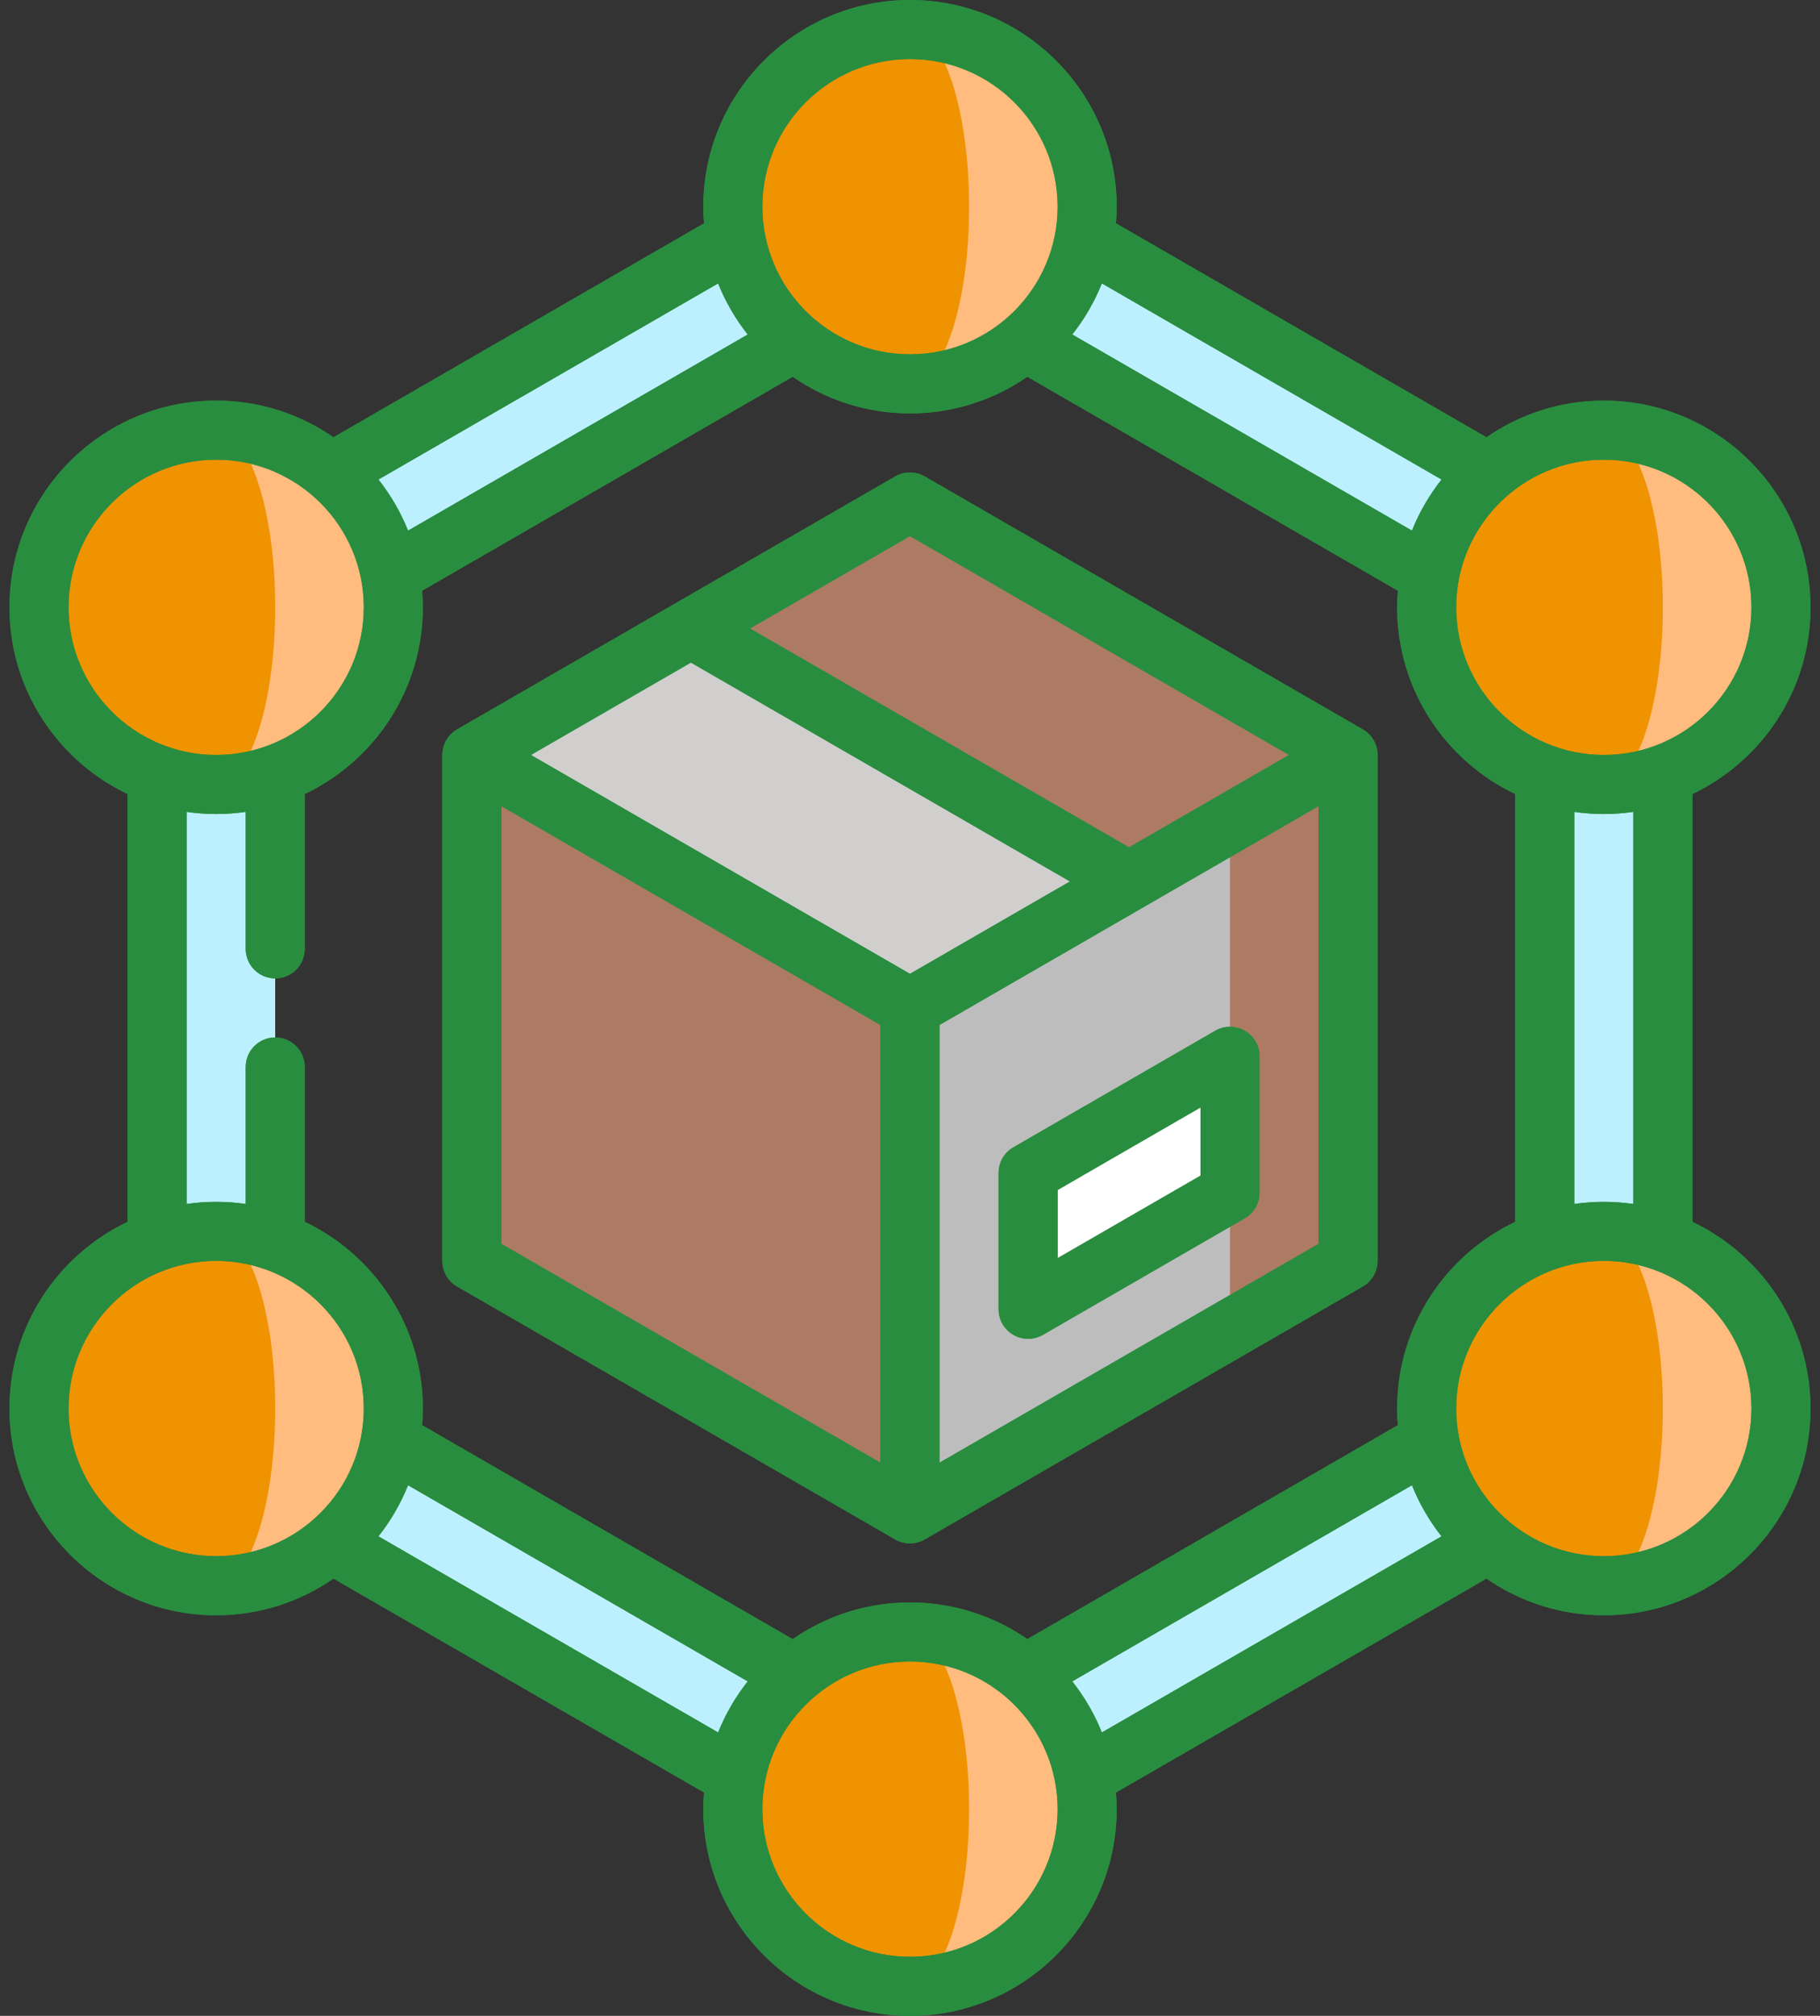 <svg width="93" height="103" viewBox="0 0 93 103" fill="none" xmlns="http://www.w3.org/2000/svg">
<rect x="0" y="0" width="93" height="103" fill="#333333" stroke="none"/>
<path d="M78.934 36.413H84.969V66.588H78.934V36.413Z" fill="#BDF0FF"/>
<path d="M49.652 15.868L52.67 10.641L78.802 25.729L75.785 30.955L49.652 15.868Z" fill="#BDF0FF"/>
<path d="M17.215 30.954L14.197 25.728L40.33 10.64L43.347 15.866L17.215 30.954Z" fill="#BDF0FF"/>
<path d="M14.062 66.588H8.027V36.412H14.062V66.588Z" fill="#BDF0FF"/>
<path d="M43.348 87.134L40.33 92.36L14.198 77.272L17.215 72.046L43.348 87.134Z" fill="#BDF0FF"/>
<path d="M75.785 72.045L78.803 77.272L52.67 92.36L49.653 87.133L75.785 72.045Z" fill="#BDF0FF"/>
<path d="M46.5 1.509V19.614C51.5 19.614 55.553 15.561 55.553 10.562C55.553 5.562 51.5 1.509 46.5 1.509Z" fill="#FFBC7E"/>
<path d="M49.52 10.562C49.52 5.562 48.169 1.509 46.502 1.509C41.502 1.509 37.449 5.562 37.449 10.562C37.449 15.561 41.502 19.614 46.502 19.614C48.169 19.614 49.52 15.561 49.52 10.562Z" fill="#F09300"/>
<path d="M11.047 21.978V40.084C16.047 40.084 20.1 36.031 20.1 31.031C20.1 26.031 16.047 21.978 11.047 21.978Z" fill="#FFBC7E"/>
<path d="M14.062 31.031C14.062 26.031 12.711 21.978 11.045 21.978C6.045 21.978 1.992 26.031 1.992 31.031C1.992 36.031 6.045 40.084 11.045 40.084C12.711 40.084 14.062 36.031 14.062 31.031Z" fill="#F09300"/>
<path d="M81.953 21.978V40.084C86.953 40.084 91.006 36.031 91.006 31.031C91.006 26.031 86.953 21.978 81.953 21.978Z" fill="#FFBC7E"/>
<path d="M84.969 31.031C84.969 26.031 83.618 21.978 81.951 21.978C76.951 21.978 72.898 26.031 72.898 31.031C72.898 36.031 76.951 40.084 81.951 40.084C83.618 40.084 84.969 36.031 84.969 31.031Z" fill="#F09300"/>
<path d="M81.953 62.916V81.022C86.953 81.022 91.006 76.969 91.006 71.969C91.006 66.969 86.953 62.916 81.953 62.916Z" fill="#FFBC7E"/>
<path d="M84.969 71.969C84.969 66.969 83.618 62.916 81.951 62.916C76.951 62.916 72.898 66.969 72.898 71.969C72.898 76.969 76.951 81.022 81.951 81.022C83.618 81.022 84.969 76.969 84.969 71.969Z" fill="#F09300"/>
<path d="M11.047 62.916V81.022C16.047 81.022 20.1 76.969 20.1 71.969C20.1 66.969 16.047 62.916 11.047 62.916Z" fill="#FFBC7E"/>
<path d="M14.062 71.969C14.062 66.969 12.711 62.916 11.045 62.916C6.045 62.916 1.992 66.969 1.992 71.969C1.992 76.969 6.045 81.022 11.045 81.022C12.711 81.022 14.062 76.969 14.062 71.969Z" fill="#F09300"/>
<path d="M46.5 83.386V101.491C51.5 101.491 55.553 97.438 55.553 92.439C55.553 87.439 51.5 83.386 46.5 83.386Z" fill="#FFBC7E"/>
<path d="M49.52 92.439C49.52 87.439 48.169 83.386 46.502 83.386C41.502 83.386 37.449 87.439 37.449 92.439C37.449 97.438 41.502 101.491 46.502 101.491C48.169 101.491 49.52 97.438 49.52 92.439Z" fill="#F09300"/>
<path d="M62.851 38.575L46.5 77.351L24.113 64.425V38.575H62.851Z" fill="#AD7B64"/>
<path d="M68.886 38.575V64.425L62.851 67.91L46.5 38.575H68.886Z" fill="#AD7B64"/>
<path d="M62.851 42.059V53.972L59.834 57.456L62.851 60.941V67.91L46.5 77.351V38.575L62.851 42.059Z" fill="#BDBDBD"/>
<path d="M62.852 53.972L52.535 59.928V66.897L62.852 60.941V53.972Z" fill="white"/>
<path d="M57.691 45.038H38.322L35.305 32.111L46.498 25.649L68.884 38.575L57.691 45.038Z" fill="#AD7B64"/>
<path d="M57.693 45.038L46.5 51.5L24.113 38.575L35.306 32.111L57.693 45.038Z" fill="#D0CFCE"/>
<path d="M23.356 65.732L45.743 78.657C45.977 78.792 46.237 78.859 46.498 78.859C46.758 78.859 47.019 78.792 47.252 78.657L69.639 65.732C70.106 65.462 70.394 64.964 70.394 64.425V38.575C70.394 38.036 70.106 37.538 69.639 37.268L47.252 24.343C46.785 24.073 46.21 24.073 45.743 24.343L23.356 37.268C22.889 37.538 22.602 38.036 22.602 38.575V64.425C22.602 64.964 22.889 65.462 23.356 65.732ZM25.619 41.188L44.989 52.371V74.737L25.619 63.554V41.188ZM46.498 49.758L27.128 38.575L35.304 33.854L54.674 45.037L46.498 49.758ZM48.006 74.737V52.371L67.376 41.188V63.554L48.006 74.737ZM46.498 27.392L65.867 38.575L57.691 43.295L38.322 32.112L46.498 27.392Z" fill="#298D3F"/>
<path d="M63.607 52.665C63.141 52.396 62.565 52.396 62.099 52.665L51.782 58.622C51.315 58.891 51.027 59.389 51.027 59.928V66.897C51.027 67.436 51.315 67.934 51.782 68.204C52.015 68.339 52.276 68.406 52.536 68.406C52.797 68.406 53.057 68.339 53.291 68.204L63.607 62.247C64.074 61.978 64.362 61.48 64.362 60.941V53.972C64.362 53.433 64.074 52.935 63.607 52.665ZM61.344 60.07L54.045 64.284V60.8L61.344 56.585V60.07Z" fill="#298D3F"/>
<path d="M86.48 62.429V40.571C90.045 38.873 92.515 35.236 92.515 31.031C92.515 25.207 87.777 20.469 81.953 20.469C79.728 20.469 77.662 21.163 75.958 22.343L57.024 11.411C57.047 11.131 57.061 10.848 57.061 10.562C57.061 4.738 52.323 0 46.5 0C40.676 0 35.938 4.738 35.938 10.562C35.938 10.848 35.953 11.131 35.975 11.411L17.041 22.343C15.337 21.163 13.271 20.469 11.046 20.469C5.222 20.469 0.484 25.207 0.484 31.031C0.484 35.235 2.955 38.873 6.52 40.571V62.429C2.955 64.127 0.484 67.764 0.484 71.969C0.484 77.793 5.222 82.531 11.046 82.531C13.271 82.531 15.337 81.837 17.041 80.657L35.975 91.588C35.953 91.869 35.938 92.152 35.938 92.438C35.938 98.262 40.676 103 46.5 103C52.323 103 57.061 98.262 57.061 92.438C57.061 92.152 57.047 91.869 57.024 91.588L75.958 80.657C77.662 81.837 79.728 82.531 81.953 82.531C87.777 82.531 92.515 77.793 92.515 71.969C92.515 67.764 90.045 64.127 86.48 62.429ZM83.462 61.517C82.969 61.446 82.466 61.408 81.953 61.408C81.441 61.408 80.938 61.446 80.445 61.517V41.483C80.938 41.554 81.441 41.592 81.953 41.592C82.466 41.592 82.969 41.554 83.462 41.483V61.517ZM89.497 31.031C89.497 35.191 86.113 38.575 81.953 38.575C77.793 38.575 74.409 35.191 74.409 31.031C74.409 26.871 77.793 23.487 81.953 23.487C86.113 23.487 89.497 26.871 89.497 31.031ZM73.661 24.501C73.04 25.289 72.528 26.167 72.149 27.112L54.791 17.091C55.413 16.303 55.925 15.425 56.304 14.48L73.661 24.501ZM46.5 3.018C50.66 3.018 54.044 6.402 54.044 10.562C54.044 14.721 50.66 18.105 46.5 18.105C42.34 18.105 38.956 14.721 38.956 10.562C38.956 6.402 42.34 3.018 46.5 3.018ZM38.208 17.092L20.851 27.113C20.472 26.167 19.96 25.289 19.338 24.501L36.695 14.48C37.074 15.426 37.586 16.304 38.208 17.092ZM3.502 31.031C3.502 26.871 6.886 23.487 11.046 23.487C15.206 23.487 18.59 26.871 18.59 31.031C18.59 35.191 15.206 38.575 11.046 38.575C6.886 38.575 3.502 35.191 3.502 31.031ZM9.537 41.483C10.03 41.554 10.534 41.592 11.046 41.592C11.558 41.592 12.062 41.554 12.555 41.483V48.482C12.555 49.316 13.23 49.991 14.063 49.991C14.897 49.991 15.572 49.316 15.572 48.482V40.571C19.137 38.873 21.607 35.236 21.607 31.031C21.607 30.745 21.593 30.463 21.57 30.183L40.505 19.25C42.209 20.43 44.275 21.123 46.5 21.123C48.725 21.123 50.791 20.429 52.495 19.25L71.429 30.181C71.406 30.462 71.392 30.744 71.392 31.031C71.392 35.235 73.862 38.873 77.427 40.571V62.429C73.862 64.127 71.392 67.764 71.392 71.969C71.392 72.255 71.406 72.538 71.429 72.819L52.495 83.75C50.791 82.571 48.725 81.877 46.5 81.877C44.274 81.877 42.209 82.571 40.504 83.751L21.57 72.819C21.593 72.538 21.607 72.256 21.607 71.969C21.607 67.765 19.137 64.127 15.572 62.429V54.518C15.572 53.684 14.897 53.009 14.063 53.009C13.23 53.009 12.555 53.684 12.555 54.518V61.517C12.062 61.446 11.558 61.408 11.046 61.408C10.534 61.408 10.03 61.446 9.537 61.517V41.483ZM3.502 71.969C3.502 67.809 6.886 64.425 11.046 64.425C15.206 64.425 18.59 67.809 18.59 71.969C18.59 76.129 15.206 79.513 11.046 79.513C6.886 79.513 3.502 76.129 3.502 71.969ZM19.338 78.499C19.96 77.711 20.471 76.833 20.851 75.888L38.208 85.909C37.586 86.697 37.074 87.575 36.695 88.52L19.338 78.499ZM46.5 99.982C42.34 99.982 38.956 96.598 38.956 92.439C38.956 88.279 42.34 84.894 46.5 84.894C50.66 84.894 54.044 88.279 54.044 92.439C54.044 96.598 50.66 99.982 46.5 99.982ZM54.791 85.909L72.149 75.888C72.528 76.833 73.04 77.711 73.661 78.499L56.304 88.52C55.925 87.575 55.413 86.697 54.791 85.909ZM81.953 79.513C77.793 79.513 74.409 76.129 74.409 71.969C74.409 67.809 77.793 64.425 81.953 64.425C86.113 64.425 89.497 67.809 89.497 71.969C89.497 76.129 86.113 79.513 81.953 79.513Z" fill="#298D3F"/>
<path d="M23.356 65.732L45.743 78.657C45.977 78.792 46.237 78.859 46.498 78.859C46.758 78.859 47.019 78.792 47.252 78.657L69.639 65.732C70.106 65.462 70.394 64.964 70.394 64.425V38.575C70.394 38.036 70.106 37.538 69.639 37.268L47.252 24.343C46.785 24.073 46.21 24.073 45.743 24.343L23.356 37.268C22.889 37.538 22.602 38.036 22.602 38.575V64.425C22.602 64.964 22.889 65.462 23.356 65.732ZM25.619 41.188L44.989 52.371V74.737L25.619 63.554V41.188ZM46.498 49.758L27.128 38.575L35.304 33.854L54.674 45.037L46.498 49.758ZM48.006 74.737V52.371L67.376 41.188V63.554L48.006 74.737ZM46.498 27.392L65.867 38.575L57.691 43.295L38.322 32.112L46.498 27.392Z" fill="#298D3F"/>
<path d="M63.607 52.665C63.141 52.396 62.565 52.396 62.099 52.665L51.782 58.622C51.315 58.891 51.027 59.389 51.027 59.928V66.897C51.027 67.436 51.315 67.934 51.782 68.204C52.015 68.339 52.276 68.406 52.536 68.406C52.797 68.406 53.057 68.339 53.291 68.204L63.607 62.247C64.074 61.978 64.362 61.48 64.362 60.941V53.972C64.362 53.433 64.074 52.935 63.607 52.665ZM61.344 60.07L54.045 64.284V60.8L61.344 56.585V60.07Z" fill="#298D3F"/>
<path d="M86.48 62.429V40.571C90.045 38.873 92.515 35.236 92.515 31.031C92.515 25.207 87.777 20.469 81.953 20.469C79.728 20.469 77.662 21.163 75.958 22.343L57.024 11.411C57.047 11.131 57.061 10.848 57.061 10.562C57.061 4.738 52.323 0 46.5 0C40.676 0 35.938 4.738 35.938 10.562C35.938 10.848 35.953 11.131 35.975 11.411L17.041 22.343C15.337 21.163 13.271 20.469 11.046 20.469C5.222 20.469 0.484 25.207 0.484 31.031C0.484 35.235 2.955 38.873 6.52 40.571V62.429C2.955 64.127 0.484 67.764 0.484 71.969C0.484 77.793 5.222 82.531 11.046 82.531C13.271 82.531 15.337 81.837 17.041 80.657L35.975 91.588C35.953 91.869 35.938 92.152 35.938 92.438C35.938 98.262 40.676 103 46.5 103C52.323 103 57.061 98.262 57.061 92.438C57.061 92.152 57.047 91.869 57.024 91.588L75.958 80.657C77.662 81.837 79.728 82.531 81.953 82.531C87.777 82.531 92.515 77.793 92.515 71.969C92.515 67.764 90.045 64.127 86.48 62.429ZM83.462 61.517C82.969 61.446 82.466 61.408 81.953 61.408C81.441 61.408 80.938 61.446 80.445 61.517V41.483C80.938 41.554 81.441 41.592 81.953 41.592C82.466 41.592 82.969 41.554 83.462 41.483V61.517ZM89.497 31.031C89.497 35.191 86.113 38.575 81.953 38.575C77.793 38.575 74.409 35.191 74.409 31.031C74.409 26.871 77.793 23.487 81.953 23.487C86.113 23.487 89.497 26.871 89.497 31.031ZM73.661 24.501C73.04 25.289 72.528 26.167 72.149 27.112L54.791 17.091C55.413 16.303 55.925 15.425 56.304 14.48L73.661 24.501ZM46.5 3.018C50.66 3.018 54.044 6.402 54.044 10.562C54.044 14.721 50.66 18.105 46.5 18.105C42.34 18.105 38.956 14.721 38.956 10.562C38.956 6.402 42.34 3.018 46.5 3.018ZM38.208 17.092L20.851 27.113C20.472 26.167 19.96 25.289 19.338 24.501L36.695 14.48C37.074 15.426 37.586 16.304 38.208 17.092ZM3.502 31.031C3.502 26.871 6.886 23.487 11.046 23.487C15.206 23.487 18.59 26.871 18.59 31.031C18.59 35.191 15.206 38.575 11.046 38.575C6.886 38.575 3.502 35.191 3.502 31.031ZM9.537 41.483C10.03 41.554 10.534 41.592 11.046 41.592C11.558 41.592 12.062 41.554 12.555 41.483V48.482C12.555 49.316 13.23 49.991 14.063 49.991C14.897 49.991 15.572 49.316 15.572 48.482V40.571C19.137 38.873 21.607 35.236 21.607 31.031C21.607 30.745 21.593 30.463 21.57 30.183L40.505 19.25C42.209 20.43 44.275 21.123 46.5 21.123C48.725 21.123 50.791 20.429 52.495 19.25L71.429 30.181C71.406 30.462 71.392 30.744 71.392 31.031C71.392 35.235 73.862 38.873 77.427 40.571V62.429C73.862 64.127 71.392 67.764 71.392 71.969C71.392 72.255 71.406 72.538 71.429 72.819L52.495 83.75C50.791 82.571 48.725 81.877 46.5 81.877C44.274 81.877 42.209 82.571 40.504 83.751L21.57 72.819C21.593 72.538 21.607 72.256 21.607 71.969C21.607 67.765 19.137 64.127 15.572 62.429V54.518C15.572 53.684 14.897 53.009 14.063 53.009C13.23 53.009 12.555 53.684 12.555 54.518V61.517C12.062 61.446 11.558 61.408 11.046 61.408C10.534 61.408 10.03 61.446 9.537 61.517V41.483ZM3.502 71.969C3.502 67.809 6.886 64.425 11.046 64.425C15.206 64.425 18.59 67.809 18.59 71.969C18.59 76.129 15.206 79.513 11.046 79.513C6.886 79.513 3.502 76.129 3.502 71.969ZM19.338 78.499C19.96 77.711 20.471 76.833 20.851 75.888L38.208 85.909C37.586 86.697 37.074 87.575 36.695 88.52L19.338 78.499ZM46.5 99.982C42.34 99.982 38.956 96.598 38.956 92.439C38.956 88.279 42.34 84.894 46.5 84.894C50.66 84.894 54.044 88.279 54.044 92.439C54.044 96.598 50.66 99.982 46.5 99.982ZM54.791 85.909L72.149 75.888C72.528 76.833 73.04 77.711 73.661 78.499L56.304 88.52C55.925 87.575 55.413 86.697 54.791 85.909ZM81.953 79.513C77.793 79.513 74.409 76.129 74.409 71.969C74.409 67.809 77.793 64.425 81.953 64.425C86.113 64.425 89.497 67.809 89.497 71.969C89.497 76.129 86.113 79.513 81.953 79.513Z" fill="#298D3F"/>
</svg>
